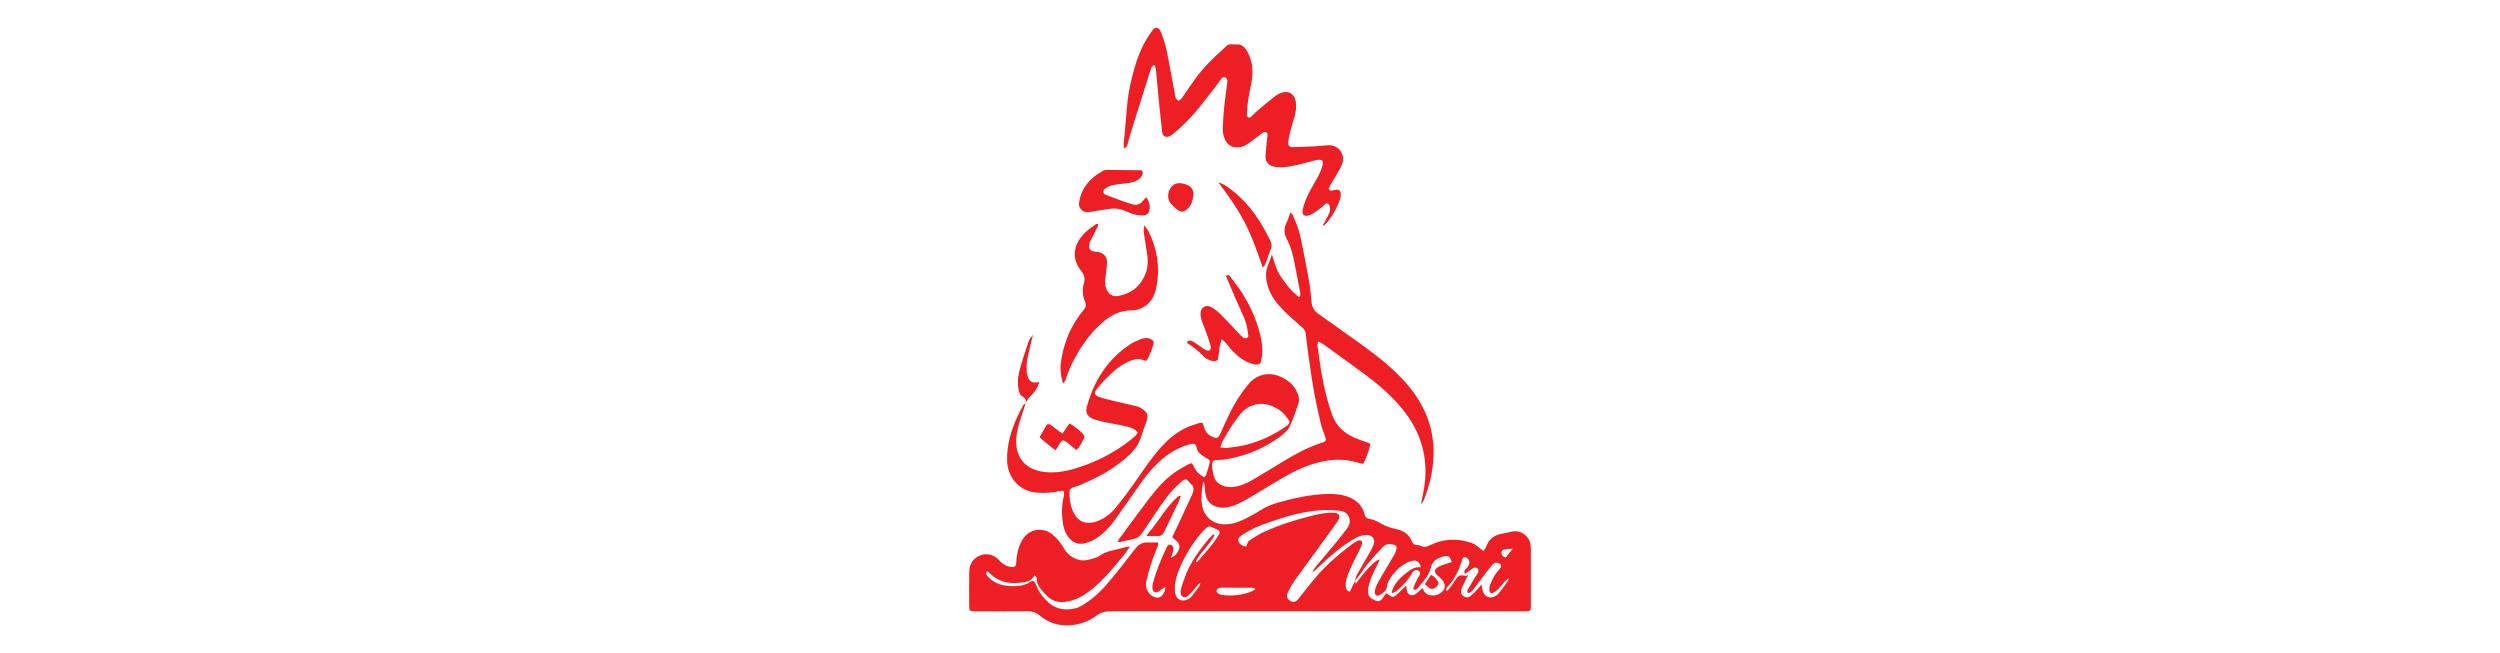 <svg xmlns="http://www.w3.org/2000/svg" xmlns:xlink="http://www.w3.org/1999/xlink" version="1.1"  height="220" viewBox="0 0 841.89 595.276">
<defs>
<clipPath id="clip_0">
<path transform="matrix(1,0,0,-1,0,595.276)" d="M0 595.276H841.89V0H0Z"/>
</clipPath>
</defs>
<g id="layer_1" data-name="Layer">
<g clip-path="url(#clip_0)">
<path transform="matrix(1,0,0,-1,660.373,499.923)" d="M0 0C-3.091-.282-5.49-.399-7.854-.752-9.394-.982-10.21-2.136-10.287-3.69-10.403-6.043-8.727-7.694-6.378-8.061-4.367-5.52-2.536-3.205 0 0M-234.744-37.325-234.99-36.197C-235.846-35.995-236.7-35.62-237.556-35.615-246.806-35.56-256.057-35.551-265.307-35.568-266.216-35.57-267.269-35.591-267.997-36.03-268.832-36.536-269.832-37.469-269.923-38.307-270.014-39.131-269.262-40.388-268.506-40.882-267.396-41.607-265.981-42.049-264.646-42.222-255.941-43.347-247.42-42.454-239.148-39.508-237.615-38.962-236.209-38.063-234.744-37.325M-28.536-32.544C-28.044-35.159-27.828-36.783-27.425-38.359-26.121-43.444-21.229-45.878-16.619-43.65-15.263-42.994-13.887-42.061-12.951-40.905-10.045-37.313-7.311-33.58-4.596-29.84-4.043-29.078-3.869-28.043-3.521-27.134-5.237-27.75-6.277-28.804-7.254-29.913-9.189-32.113-10.988-34.445-13.043-36.525-14.423-37.923-16.017-39.229-17.748-40.126-19.65-41.112-21.215-40.159-21.313-38.062-21.392-36.399-21.282-34.588-20.687-33.065-19.515-30.068-18.149-27.104-16.481-24.358-15.056-22.011-13.021-20.042-11.393-17.806-9.985-15.872-10.464-14.309-12.579-13.317-14.816-12.27-16.875-12.638-18.449-14.493-20.738-17.192-22.909-19.995-25.058-22.811-28.7-27.583-32.213-32.457-35.937-37.165-37.109-38.648-38.396-40.344-40.519-40.463-42.14-38.977-41.2-37.659-40.563-36.537-38.514-32.924-36.341-29.38-34.183-25.828-33.303-24.381-32.1-23.076-31.504-21.529-31.127-20.55-31.19-18.89-31.803-18.181-32.432-17.454-34.098-17.062-35.08-17.339-36.481-17.733-37.696-18.838-38.95-19.697-40.397-20.689-41.801-21.745-43.223-22.772-43.525-22.581-43.828-22.391-44.132-22.199-44.012-21.298-44.13-20.262-43.712-19.53-43.196-18.627-42.185-18.022-41.478-17.21-39.729-15.2-38.926-12.79-40.079-10.365-40.648-9.168-42.149-8.008-43.447-7.669-45.021-7.258-45.715-8.888-46.196-10.239-46.352-10.674-46.453-11.129-46.59-11.57-49.355-20.521-53.455-28.706-60.113-35.469-60.67-36.034-60.689-37.128-60.959-37.976-60.632-38.173-60.304-38.369-59.977-38.565-58.896-37.369-57.724-36.241-56.755-34.96-55.179-32.875-53.661-30.736-52.253-28.534-50.407-25.649-48.418-23.355-44.449-24.634-43.566-24.918-42.451-24.483-40.63-24.297-41.712-26.24-42.503-27.503-43.139-28.838-44.455-31.601-45.909-34.326-46.885-37.21-47.676-39.546-47.03-41.912-44.86-43.371-42.739-44.797-40.313-44.754-38.379-43.127-35.933-41.069-33.745-38.694-31.519-36.388-30.625-35.462-29.924-34.351-28.536-32.544M-288.854-11.633C-288.514-11.925-288.174-12.216-287.834-12.508-283.73-7.778-279.51-3.143-275.561 1.715-272.85 5.05-270.302 8.563-268.08 12.236-266.256 15.252-266.933 16.482-270.215 17.846-271.352 18.317-272.595 18.621-273.611 19.277-276.01 20.827-278.002 20.148-279.866 18.412-280.879 17.468-281.862 16.481-282.777 15.442-291.094 6.006-297.726-4.564-302.809-16.006-305.931-23.031-308.262-30.412-307.874-38.359-307.484-46.331-301.557-49.604-294.801-45.398-293.898-44.837-293.026-44.11-292.376-43.276-289.919-40.12-287.502-36.929-285.211-33.651-284.748-32.988-284.9-31.895-284.769-30.999-287.605-33.55-289.745-36.313-292.001-38.979-293.291-40.502-294.613-42.076-296.197-43.257-299.133-45.447-302.153-44.101-302.52-40.487-302.672-38.99-302.555-37.356-302.106-35.929-300.724-31.537-299.329-27.129-297.566-22.882-292.672-11.091-285.093-.981-277.138 8.855-275.861 10.435-274.214 11.715-272.738 13.134-272.41 12.851-272.082 12.566-271.754 12.283-276.281 3.535-284.222-2.954-288.854-11.633M-266.48 92.202C-264.007 91.983-262.194 91.497-260.479 91.731-254.55 92.542-248.545 93.174-242.77 94.656-229.555 98.051-217.348 103.82-206.189 111.711-202.99 113.973-202.708 115.328-205.055 118.562-206.756 120.904-208.64 123.263-210.902 125.024-223.23 134.627-239.012 135.122-249.805 120.696-255.443 113.16-260.577 105.34-264.844 96.958-265.493 95.684-265.794 94.233-266.48 92.202M-143.601-29.404C-143.43-30.17-143.259-30.936-143.008-32.059-134.419-19.945-125.834-10.981-121.438-9.679-121.673-10.546-121.759-11.277-122.062-11.903-123.47-14.82-125.063-17.653-126.358-20.617-128.641-25.833-131.246-30.959-131.676-36.795-132.117-42.803-131.206-44.422-125.859-47.026-122.808-48.513-121.076-48.217-118.964-45.616-117.721-44.085-116.678-42.392-115.417-40.588-114.442-41.159-113.634-41.54-112.93-42.062-109.602-44.529-109.127-44.632-106.1-42.248-104.417-40.923-102.966-39.301-101.415-37.808-100.143-36.583-98.877-35.352-97.058-33.59-96.831-35.707-96.8-36.903-96.562-38.057-95.764-41.922-92.221-43.595-88.822-41.608-87.522-40.85-86.483-39.642-85.338-38.626-84.367-37.768-83.414-36.891-82.261-35.849-81.445-37.405-81.064-38.656-80.266-39.524-79.272-40.603-78.052-41.847-76.724-42.169-73.214-43.021-69.687-42.84-66.448-40.847-61.294-37.673-60.452-33.26-64.267-28.48-65.308-27.177-66.646-26.087-67.94-25.012-72.137-21.528-71.967-18.799-67.044-16.259-64.613-15.005-61.879-14.333-59.272-13.428-58.047-13.002-56.798-12.648-55.563-12.263-57.213-7.028-58.668-5.958-62.94-7.038-68.601-8.469-73.294-11.209-74.758-17.441-76.613-25.342-82.364-30.685-87.245-36.592-88.04-37.553-89.177-38.251-90.797-36.489-90.069-34.631-89.358-32.473-88.391-30.437-87.398-28.354-86.159-26.386-85.017-24.374-84.166-22.877-83.964-21.472-85.522-20.278-87.084-19.083-89.18-19.159-90.532-20.58-91.16-21.239-91.643-22.058-92.104-22.854-95.79-29.22-100.81-34.398-106.503-38.959-107.341-39.631-108.452-39.962-109.438-40.45-109.723-40.206-110.008-39.962-110.294-39.717-109.846-38.366-109.55-36.939-108.924-35.677-105.824-29.422-100.795-24.939-95.32-20.809-92.005-18.307-88.569-16.571-84.31-16.908-84.126-16.923-83.908-16.499-83.708-16.278-85.332-11.395-88.338-9.876-93.224-11.529-100.872-14.118-106.384-19.429-110.847-25.869-112.488-28.237-114.318-31.024-114.505-33.729-114.818-38.271-117.864-40.09-120.861-42.11-123.518-43.9-125.844-42.53-125.706-39.317-125.635-37.661-125.2-35.927-124.519-34.412-123.32-31.748-121.888-29.18-120.41-26.654-116.208-19.471-111.883-12.36-107.731-5.147-106.83-3.582-106.26-1.753-105.898 .028-105.558 1.707-106.388 3.102-108.164 3.531-111.865 4.426-115.326 4.744-118.39 1.473-125.14-5.733-132.087-12.744-137.527-21.067-139.439-23.993-141.643-26.728-143.712-29.55-143.178-27.648-142.968-25.57-142.049-23.877-139.182-18.593-135.997-13.482-133.03-8.25-130.905-4.503-128.572-.813-126.979 3.161-124.702 8.838-128.062 12.865-134.251 12.469-138.055 12.226-141.408 10.737-144.656 8.889-155.599 2.662-164.993-5.548-174.13-14.089-176.538-16.34-178.905-18.635-181.292-20.909-181.542-20.694-181.793-20.479-182.043-20.266-181.338-19.161-180.741-17.968-179.91-16.968-173.5-9.262-167.002-1.629-160.621 6.102-157.285 10.142-154.035 14.262-150.929 18.48-149.165 20.876-148.139 23.659-148.689 26.747-149.448 31.008-152.541 34.037-157.859 34.544-163.822 35.113-169.905 35.488-175.849 34.965-188.936 33.813-201.735 30.996-214.178 26.669-223.059 23.579-232.097 20.886-240.354 16.249-243.034 14.744-245.667 13.133-248.196 11.39-249.834 10.262-250.575 8.574-249.885 6.521-249.064 4.077-245.88 2.025-242.767 1.924-241.521 6.076-241.375 6.616-237.597 9.016-233.702 11.488-229.691 13.863-225.494 15.758-211.963 21.864-197.837 26.297-183.445 29.861-176.708 31.53-169.912 33.071-162.88 32.653-158.231 32.378-156.917 30.057-159.011 25.906-159.355 25.221-159.803 24.581-160.253 23.955-164.846 17.573-169.426 11.181-174.055 4.825-182.225-6.391-190.518-17.519-198.562-28.823-201.052-32.322-203.082-36.186-204.993-40.045-206.576-43.241-205.601-45.85-202.745-47.588-199.888-49.326-197.574-48.69-195.204-45.682-190.531-39.75-185.89-33.791-181.079-27.973-171.194-16.019-159.573-5.9-147.297 3.496-145.71 4.711-143.984 5.765-142.246 6.759-140.742 7.62-139.129 8.185-137.278 6.572-137.051 4.374-138.032 2.292-139.027 .228-142.44-6.855-146.068-13.844-149.223-21.039-151.067-25.247-152.494-29.702-152.195-34.474-152.047-36.846-151.267-38.606-148.348-39.174-147.837-38.027-147.391-36.929-146.868-35.869-145.801-33.703-144.692-31.559-143.601-29.404M-443.778 132.643C-445.068 128.696-446.294 124.728-447.662 120.809-450.163 113.644-452.255 106.384-452.462 98.743-452.936 81.275-442.506 71.793-426.879 69.856-415.309 68.424-404.129 71.088-393.254 74.761-378.844 79.627-365.423 86.545-353.021 95.369-350.01 97.513-347.153 99.889-344.357 102.311-343.285 103.239-342.583 104.596-341.748 105.709-344.487 109.643-348.417 110.473-352.068 111.35-358.657 112.932-365.383 113.931-372.02 115.327-375.33 116.024-378.639 116.86-381.825 117.985-387.528 120-389.629 123.806-388.028 129.573-381.583 152.784-369.481 172.176-349.186 185.802-346.018 187.929-342.42 189.506-338.858 190.928-335.809 192.145-332.531 192.385-329.436 190.714-328.006 189.941-326.948 188.947-327.184 187.069-327.457 184.896-331.894 173.634-333.637 171.105-334.427 171.286-335.347 171.38-336.176 171.705-341.187 173.672-345.888 172.417-350.462 170.306-358.588 166.555-365.104 160.65-371.27 154.342-373.746 151.809-376.051 149.097-378.304 146.358-382.011 141.851-381.613 139.724-376.173 137.927-370.926 136.193-365.467 135.091-360.081 133.795-354.238 132.39-348.357 131.139-342.525 129.688-341.059 129.324-339.633 128.595-338.332 127.798-332.787 124.401-331.801 121.559-333.95 115.406-335.681 110.454-337.579 105.557-339.196 100.568-341.896 92.234-347.865 86.445-354.3 81.094-366.145 71.247-379.618 64.126-393.755 58.198-396.166 57.188-398.69 56.445-401.17 55.602-403.013 54.976-403.942 53.64-403.961 51.771-404.032 44.73-402.992 37.829-399.556 31.647-395.224 23.85-387.63 21.602-378.809 24.913-371.976 27.478-366.324 31.833-361.787 37.337-355.713 44.704-349.982 52.381-344.499 60.202-336.528 71.572-329.001 83.26-319.51 93.48-313.264 100.206-306.28 106.038-297.951 109.982-294.074 111.818-289.896 113.036-285.807 114.394-284.871 114.705-283.743 114.439-282.449 114.439-281.965 112.89-281.5 111.447-281.065 109.996-279.933 106.212-277.5 103.581-273.951 101.935-269.836 100.024-268.208 100.686-266.372 104.804-263.552 111.134-260.817 117.509-257.749 123.718-253.092 133.143-247.472 141.982-240.678 150.038-232.228 160.06-220.184 161.21-209.733 155.795-202.746 152.174-197.466 146.934-195.299 139.198-194.709 137.094-194.615 134.508-195.274 132.458-197.396 125.86-199.821 119.348-202.426 112.922-204.404 108.04-208.408 104.675-212.528 101.692-227.671 90.732-244.572 83.957-263.049 81.147-264.87 80.871-266.742 80.911-268.591 80.835-273.393 80.636-274.334 79.892-273.941 74.964-273.651 71.327-273.113 67.517-271.699 64.204-268.933 57.724-261.319 55.578-255.355 56.155-248.769 56.791-242.788 59.304-237.169 62.584-228.114 67.869-219.193 73.385-210.23 78.828-199.8 85.164-189.18 91.118-177.641 95.251-176.481 95.666-175.307 96.046-174.125 96.395-170.017 97.606-169.629 98.619-171.178 102.774-172.629 106.667-174.163 110.575-175.09 114.607-177.401 124.669-179.659 134.758-181.437 144.923-183.508 156.772-185.088 168.709-186.795 180.619-187.495 185.503-188.04 190.412-188.52 195.323-188.795 198.14-190.185 200.119-192.253 201.944-197.914 206.938-203.661 211.865-208.977 217.213-214.978 223.252-220.197 229.969-222.919 238.23-225.244 245.286-225.704 252.336-222.623 259.365-221.521 261.88-220.746 264.538-219.453 268.167-217.586 262.485-216.502 257.464-214.307 252.988-212.093 248.477-208.908 244.408-205.904 240.326-202.811 236.122-199.048 232.531-194.849 229.236-193.042 230.752-193.53 232.361-193.791 233.771-195.356 242.263-196.972 250.747-198.645 259.218-200.172 266.954-201.931 274.728-205.681 281.658-208.639 287.125-208.783 291.966-205.968 297.329-204.637 299.865-203.93 302.728-202.61 306.343-201.376 304.86-200.403 304.137-200.04 303.183-197.899 297.573-195.283 292.047-193.979 286.235-190.876 272.401-188.277 258.448-185.759 244.492-184.61 238.13-183.944 231.662-183.41 225.212-183.014 220.435-181.273 216.764-177.25 213.982-168.752 208.105-160.399 202.018-151.979 196.028-135.768 184.495-119.324 173.252-105.101 159.194-94.714 148.93-85.816 137.592-79.773 124.156-73.284 109.728-71.218 94.641-72.529 78.978-73.424 68.296-75.995 58.003-79.583 47.942-80.541 45.257-81.656 42.627-83.532 40.164-83.283 41.763-83.115 43.378-82.773 44.957-81.043 52.954-79.591 60.983-79.514 69.203-79.31 90.769-86.507 109.695-99.901 126.412-109.817 138.787-121.7 149.083-134.35 158.498-146.963 167.887-159.776 177.007-172.529 186.205-173.826 187.141-175.315 187.81-177.386 188.981-177.648 187.07-178.063 185.912-177.918 184.829-175.806 169.081-173.607 153.34-169.581 137.937-168.259 132.883-166.569 127.921-164.959 122.945-161.489 112.229-153.979 105.296-143.898 100.928-140.226 99.336-136.38 98.144-132.621 96.748-131.774 96.434-130.961 96.03-129.72 95.487-131.01 89.106-133.15 83.178-136.314 77.197-138.526 77.737-140.466 78.121-142.353 78.685-153.14 81.903-163.965 81.556-174.831 79.154-189.823 75.842-203.047 68.583-216.034 60.775-226.343 54.579-236.572 48.238-247.059 42.358-250.9 40.205-255.288 38.781-259.603 37.802-262.646 37.111-266.153 37.098-269.162 37.889-276.253 39.754-279.675 45.013-280.327 52.147-280.605 55.184-280.708 58.235-281.664 61.386-281.95 60.463-282.358 59.56-282.502 58.615-283.527 51.891-284.359 45.187-282.938 38.371-281.065 29.383-273.744 22.886-264.52 22.237-257.351 21.732-250.749 23.761-244.469 26.854-239.496 29.305-234.561 31.923-229.937 34.966-224.545 38.516-218.602 40.65-212.542 42.336-198.708 46.186-184.68 49.193-170.258 49.79-162.958 50.093-155.741 49.553-148.889 46.752-141.914 43.902-137.056 39.021-135.175 31.581-134.483 28.844-133.054 27.278-130.189 26.957-126.099 26.498-122.756 24.366-119.219 22.391-115.523 20.326-111.309 18.855-107.143 18.045-100.104 16.676-94.688 13.57-92.015 6.707-91.095 4.348-89.604 3.301-87.168 3.216-86.1 3.179-84.851 3.178-84.01 2.645-80.554 .453-77.736 2.006-74.553 3.516-62.382 9.285-49.818 9.454-37.212 5.107-34.82 4.283-32.792 2.371-30.643 .894-29.42 .054-28.29-.922-26.592-2.247-25.521-.408-24.484 .886-23.955 2.362-21.494 9.234-16.319 12.503-9.456 13.716-7.039 14.143-4.614 14.598-2.254 15.257 6.406 17.672 14.99 12.191 16.222 3.322 16.454 1.648 16.471-.063 16.473-1.759 16.492-18.122 16.487-34.486 16.487-50.85 16.487-51.775 16.528-52.707 16.453-53.627 16.229-56.332 15.751-56.841 13.133-57.07 12.061-57.164 10.974-57.105 9.893-57.105-115.613-57.112-241.12-57.136-366.627-57.062-371.312-57.059-375.267-58.032-379.097-60.865-386.453-66.306-394.924-69.444-404.022-69.864-414.025-70.325-423.359-67.535-431.05-60.885-434.356-58.026-437.756-57.032-441.995-57.077-457.122-57.236-472.251-57.138-487.38-57.134-488.615-57.134-489.854-57.168-491.084-57.092-494.592-56.874-495.24-56.383-495.266-52.99-495.346-42.339-495.429-31.685-495.24-21.036-495.114-13.895-491.715-8.701-484.897-6.029-479.223-3.806-472.487-5.553-467.704-10.837-465.117-13.695-462.273-15.825-458.449-16.525-453.829-17.371-452.503-16.43-452.321-11.726-452.065-5.144-450.544 1.062-447.483 6.906-441.439 18.444-428.073 19.933-419.575 13.014-415.202 9.453-411.885 5.052-409.013 .265-405.862-4.986-401.505-8.556-395.465-10.178-390.52-11.506-385.982-10.101-381.405-8.76-379.646-8.245-377.86-7.502-376.372-6.457-373.025-4.106-369.405-2.649-365.412-1.81-360.893-.859-356.452 .457-351.963 1.558-351.286 1.724-350.533 1.581-348.94 1.581-350.973-1.179-352.5-3.425-354.201-5.531-362.636-15.979-371.046-26.467-381.367-35.172-387.155-40.054-393.277-44.461-400.628-46.801-414.599-51.247-421.482-47.646-429.349-37.629-431.743-34.581-434.147-31.169-433.833-26.758-433.783-26.062-434.819-25.287-435.722-24.037-438.82-30.692-444.804-30.535-449.857-31.092-460.244-32.236-469.765-29.669-477.265-21.737-477.74-21.234-478.494-20.997-479.271-20.547-480.422-22.646-479.571-23.967-478.399-25.296-473.87-30.437-467.884-32.994-461.371-33.747-453.692-34.635-445.929-34.612-439.067-29.956-437.664-29.003-436.34-29.423-435.473-30.765-434.814-31.784-434.413-32.974-433.933-34.103-431.29-40.327-427.269-45.516-422.131-49.873-413.462-57.227-400.393-56.455-392.976-52.115-383.66-46.664-375.773-39.542-368.904-31.378-360.37-21.234-352.124-10.832-344.12-.264-341.238 3.542-338.065 5.683-333.341 5.608-330.006 5.557-326.67 5.599-323.263 5.599-322.692 2.903-324.037 1.033-324.807-.848-328.559-10.009-331.599-19.38-333.704-29.054-333.901-29.958-334.131-30.861-334.238-31.778-334.964-38.01-330.024-44.251-323.761-44.679-322.453-44.768-320.744-43.982-319.778-43.032-317.784-41.072-316.916-38.426-316.374-35.113-320.468-35.931-322.455-41.475-327.29-39.171-328.989-36.36-328.402-33.236-327.584-30.322-324.532-19.456-320.228-9.054-315.359 1.115-314.682 2.53-313.738 3.937-311.874 3.563-310.128 3.213-309.25 1.701-309.283 .129-309.319-1.649-309.836-3.45-310.361-5.176-310.687-6.247-311.417-7.194-311.601-8.463-307.623-6.751-304.964-3.871-303.924 .306-302.628 5.502-307.366 7.32-310.328 10.47-308.859 13.496-307.422 16.36-306.067 19.262-301.306 29.455-296.54 39.646-291.866 49.88-291.241 51.249-290.946 52.842-290.853 54.354-290.793 55.333-291.108 56.578-291.724 57.311-293.495 59.413-295.503 61.314-297.383 63.258-300.125 62.88-301.748 61.231-303.454 59.709-312.644 51.508-319.537 41.474-326.242 31.276-330.056 25.476-334.066 19.804-337.865 13.994-339.859 10.943-342.546 9.273-346.091 8.62-349.877 7.921-353.611 6.947-357.38 6.15-358.079 6.003-358.835 6.13-360.019 6.13-359.396 7.348-359.091 8.214-358.569 8.921-349.316 21.456-340.174 34.077-330.714 46.454-324.239 54.924-317.124 62.899-308.404 69.169-304.542 71.946-300.288 74.187-296.147 76.56-294.996 77.219-293.616 77.48-292.274 77.947-290.704 75.132-289.619 72.353-287.808 70.18-286.106 68.14-283.637 66.741-281.415 64.987-280.436 65.917-279.607 66.333-279.411 66.95-278.246 70.619-277.103 74.304-276.202 78.044-275.639 80.38-276.516 81.073-279.143 82.522-281.516 83.832-283.849 85.398-285.758 87.297-286.979 88.512-287.771 90.465-288.094 92.209-288.662 95.275-290.25 96.11-293.512 95.304-300.32 93.619-306.62 90.826-312.44 86.908-323.369 79.551-331.826 69.802-339.345 59.15-347.263 47.935-355.028 36.609-363.085 25.496-367.441 19.488-372.497 14.06-378.747 9.883-382.241 7.547-385.972 5.789-390.083 4.846-395.986 3.491-400.742 5.499-404.467 9.993-408.468 14.823-409.768 20.754-410.354 26.777-410.966 33.083-410.882 39.406-409.564 45.676-409.104 47.867-408.183 50.149-409.509 52.736-410.497 52.672-411.548 52.752-412.524 52.517-419.34 50.871-426.234 50.582-433.208 51.013-449.706 52.029-460.398 65.02-460.761 80.281-461.097 94.424-457.258 107.392-451.519 119.998-449.861 123.641-447.945 127.173-445.993 130.669-445.542 131.477-444.459 131.931-443.667 132.548Z" fill="#ed1e24"/>
<path transform="matrix(1,0,0,-1,487.409,205.157)" d="M0 0C1.133 2.085 2.264 4.171 3.399 6.255 5.02 9.229 6.881 12.096 6.477 15.758 6.256 17.748 5.767 19.393 2.94 20.044 1.878 19.045 .684 17.664-.756 16.622-4.225 14.113-7.556 11.191-11.406 9.484-17.004 7.004-19.623 9.208-18.213 15.092-17.112 19.686-15.311 24.193-13.229 28.45-10.454 34.12-6.985 39.445-4.056 45.044-2.566 47.892-1.31 50.935-.472 54.032 .763 58.593-.726 60.122-5.319 59.401-7.439 59.068-9.516 58.436-11.601 57.897-19.802 55.778-27.933 53.3-36.464 52.842-38.461 52.735-40.499 52.691-42.472 52.959-49.654 53.933-52.561 57.341-52.285 63.438-52.049 68.667-51.362 73.876-50.855 79.092-50.752 80.161-50.393 81.232-50.45 82.286-50.579 84.624-52.149 85.528-54.257 84.477-55.345 83.934-56.296 83.109-57.285 82.378-60.879 79.72-64.452 77.034-68.054 74.386-70.718 72.426-73.691 71.267-77.004 70.931-82.303 70.395-86.714 72.878-89.097 77.61-90.972 81.333-91.386 85.34-91.242 89.333-91.002 95.951-90.491 102.568-89.821 109.158-89.182 115.444-88.083 121.683-87.417 127.967-87.168 130.307-86.279 133.514-89.03 134.641-91.991 135.854-93.026 132.56-94.451 130.738-100.529 122.965-106.378 115.009-112.601 107.356-119.614 98.729-127.318 90.729-135.926 83.647-136.875 82.866-137.851 82.083-138.917 81.484-142.899 79.247-146.018 80.736-146.549 85.213-147.383 92.255-148.133 99.308-148.823 106.365-149.963 118.03-150.993 129.706-152.163 141.367-152.317 142.909-153.021 144.396-153.539 146.137-156.202 145.116-156.553 143.149-157.075 141.504-163.233 122.105-169.338 102.688-175.402 83.259-176.412 80.024-177.15 76.705-178.036 73.431-178.524 71.625-178.568 71.641-181.355 69.729-181.4 71.857-181.599 73.626-181.447 75.365-180.455 86.729-179.295 98.08-178.368 109.45-177.423 121.042-174.832 132.308-171.625 143.421-168.276 155.027-163.631 166.109-156.447 175.956-155.212 177.648-154.191 179.96-151.581 179.695-148.812 179.415-148.056 176.914-147.211 174.815-144.322 167.636-142.458 160.163-141.073 152.559-138.973 141.036-136.844 129.519-134.689 118.006-134.215 115.474-134.14 115.488-131.935 113.334-129.68 113.848-128.587 115.729-127.369 117.49-123.51 123.068-119.736 128.709-115.736 134.185-108.699 143.821-100.185 152.093-91.365 160.066-90.451 160.893-89.505 161.697-88.689 162.614-87.246 164.238-85.465 164.931-83.337 164.84-82.104 164.788-80.853 164.554-79.642 164.689-73.879 165.33-70.822 161.817-68.502 157.382-63.775 148.345-63.404 138.756-65.373 128.975-67.109 120.351-68.88 111.741-69.126 102.906-69.148 102.136-69.354 101.366-69.322 100.602-69.225 98.246-67.4 97.216-65.562 98.686-63.528 100.312-61.9 102.44-59.905 104.124-54.494 108.689-49.032 113.2-43.477 117.588-41.931 118.81-40.064 119.719-38.218 120.448-31.803 122.981-26.404 120.069-24.936 113.323-23.856 108.367-24.633 103.488-25.948 98.692-27.375 93.493-29.027 88.354-30.386 83.138-31.042 80.617-31.479 77.989-31.601 75.391-31.745 72.3-30.702 71.081-27.529 71.106-20.602 71.164-13.673 71.516-6.751 71.87-2.596 72.082 1.55 72.825 5.696 72.804 14.674 72.757 20.481 64.409 17.495 55.837 16.442 52.814 14.711 50.007 13.114 47.202 11.131 43.719 8.923 40.365 6.901 36.902 6.154 35.622 5.663 34.193 5.152 33.048 6.706 30.782 8.325 31.481 9.989 31.905 14.732 33.113 16.758 31.435 16.206 26.587 16.002 24.788 15.324 23.014 14.676 21.298 11.595 13.14 7.038 5.899 1.072-.446 .715-.297 .357-.149 0 0" fill="#ed1e24"/>
<path transform="matrix(1,0,0,-1,250.537,349.458)" d="M0 0C-1.696 6.502-2.714 11.976-2.043 17.73-.261 33.011 4.731 47.102 13.377 59.846 15.189 62.517 17.216 65.048 19.248 67.56 20.846 69.537 21.39 71.541 20.335 73.974 17.854 79.694 17.332 85.577 19.134 91.604 20.397 95.832 19.201 99.367 16.48 102.753 9.345 111.635 8.908 122.009 15.054 131.367 18.954 137.306 24.455 141.498 30.327 145.269 30.675 145.492 31.196 145.445 31.841 145.56 32.54 143.798 31.433 142.621 30.754 141.309 28.638 137.219 26.544 133.117 24.517 128.983 24.119 128.172 23.964 127.208 23.857 126.295 23.432 122.662 24.905 120.753 28.494 120.234 29.866 120.036 31.277 120.03 32.621 119.72 37.098 118.687 40.058 115.522 40.039 110.931 40.021 106.491 39.456 102.028 38.8 97.625 38.221 93.742 37.96 89.996 39.485 86.256 41.465 81.4 45.325 78.808 50.384 79.767 62.918 82.142 71.548 89.264 75.715 101.481 77.449 106.564 77.545 111.793 76.807 117.038 75.968 122.993 74.946 128.922 74.052 134.87 73.651 137.54 73.155 140.232 74.145 144.087 75.902 141.545 77.313 139.968 78.207 138.137 85.954 122.254 88.48 105.505 85.207 88.171 83.624 79.787 79.687 72.308 71.265 68.596 68.515 67.384 65.321 66.519 62.355 66.585 52.633 66.802 44.67 62.754 37.489 56.9 27.332 48.618 19.556 38.283 12.956 27.04 8.494 19.439 4.737 11.517 2.247 3.023 2.002 2.188 1.162 1.527 0 0" fill="#ed1e24"/>
<path transform="matrix(1,0,0,-1,395.085,309.13)" d="M0 0C-2.599-6.749-1.941-13.107-3.672-18.994-6.853-20.744-9.752-19.715-12.536-18.338-13.901-17.663-15.211-16.729-16.295-15.66-20.801-11.213-25.309-6.793-31.03-3.867-31.236-3.762-31.277-3.332-31.478-2.861-30.411-.786-28.505-1.009-26.837-1.735-25.032-2.521-23.411-3.758-21.764-4.877-19.35-6.519-17.081-8.401-14.551-9.83-13.517-10.414-11.562-10.617-10.763-10.015-9.966-9.414-9.586-7.446-9.903-6.326-11.157-1.889-12.695 2.474-14.246 6.821-15.489 10.307-17.046 13.684-18.184 17.2-18.836 19.218-19.241 21.419-19.216 23.532-19.149 29.093-13.86 32.063-9.096 29.117-6.106 27.268-3.249 25.05-.766 22.564 4.898 16.894 10.277 10.94 15.814 5.143 17.087 3.809 18.41 2.457 19.927 1.438 21.818 .169 24.797 1.176 24.299 3.941 23.536 8.174 23.15 12.575 21.665 16.555 19.14 23.319 15.831 29.788 12.951 36.424 9.895 43.469 6.955 50.564 3.984 57.589 6.019 59.266 6.926 58.257 7.788 57.083 11.529 51.993 15.594 47.104 18.937 41.764 25.088 31.939 30.035 21.489 33.441 10.367 36.218 1.3 37.938-7.895 36.511-17.433 35.701-22.84 34.068-23.911 28.637-22.553 20.004-20.394 13.656-14.872 7.964-8.423 6.336-6.578 4.946-4.524 3.327-2.672 2.583-1.821 1.549-1.223 0 0" fill="#ed1e24"/>
<path transform="matrix(1,0,0,-1,322.872,155.587)" d="M0 0C.928-3.604-.698-5.731-3-7.516-6.699-10.385-11.071-11.112-15.594-11.535-19.724-11.92-23.87-12.413-27.919-13.28-29.952-13.715-31.968-14.84-33.667-16.093-36.793-18.399-36.427-20.752-32.832-22.146-27.369-24.265-21.863-26.278-16.352-28.27-14.04-29.105-11.672-29.79-9.319-30.509-5.108-31.797-1.772-30.532 .854-27.058 1.558-26.128 2.476-25.36 3.745-24.055 6.133-28.242 7.4-32.044 6.348-36.294 5.578-39.404 3.314-40.792-.34-40.766-5.061-40.732-9.485-39.336-13.679-37.381-18.72-35.031-23.91-33.93-29.404-34.677-35.203-35.465-40.982-36.405-46.753-37.373-49.88-37.897-52.825-38.214-55.396-35.675-57.311-33.784-58.074-31.822-57.664-29.06-55.653-15.524-47.58-6.576-36.107-.175-34.958 .466-33.458 .747-32.121 .744-22.09 .716-12.058 .583-2.027 .454-1.441 .447-.859 .2 0 0" fill="#ed1e24"/>
<path transform="matrix(1,0,0,-1,432.559,243.817)" d="M0 0C-4.926 14.331-9.684 28.13-16.437 41.154-23.176 54.15-31.684 65.948-40.427 77.695-34.931 76.009-30.667 72.564-26.416 69.157-11.503 57.202-1.514 41.548 6.802 24.657 8.002 22.22 8.433 19.762 7.412 17.084 5.61 12.36 4.008 7.559 2.206 2.835 1.859 1.927 .976 1.224 0 0" fill="#ed1e24"/>
<path transform="matrix(1,0,0,-1,250.071,395.047)" d="M0 0C2.164 3.176 4.115 6.037 6.324 9.279 11.351 6.373 15.525 3.107 19.103-.888 19.711-1.566 20.155-3.131 19.791-3.82 17.751-7.69 16.214-11.944 12.627-15.056 9.677-12.612 7.047-10.28 4.256-8.159 .521-5.321-.541-5.632-2.843-9.701-3.81-11.41-4.895-13.053-6.239-15.234-11.509-11.541-16.056-7.645-20.876-3.388-18.755 .344-16.86 3.825-14.814 7.216-13.643 9.158-11.901 8.722-10.418 7.656-7.923 5.866-5.567 3.883-3.116 2.027-2.18 1.318-1.146 .739 0 0" fill="#ed1e24"/>
<path transform="matrix(1,0,0,-1,357.172,166.814)" d="M0 0C1.811-.414 3.84-.627 5.672-1.343 11.003-3.425 12.579-6.439 12.009-12.187 11.582-16.497 10.169-20.289 7.028-23.318 3.665-26.561 .825-26.872-2.809-24.003-5.082-22.209-7.286-20.148-8.955-17.804-12.829-12.366-10.288-3.447-4.249-.74-3.038-.198-1.56-.253 0 0" fill="#ed1e24"/>
<path transform="matrix(1,0,0,-1,216.707,367.375)" d="M0 0C.332 2.659-.261 4.624-2.974 6.027-5.201 7.18-6.159 9.601-6.654 12.146-7.738 17.71-7.402 23.336-6.041 28.649-3.68 37.863-.619 46.905 2.386 55.94 3.164 58.28 4.82 60.329 6.469 62.236 4.704 54.82 2.747 47.443 1.259 39.973 .576 36.541 .62 32.921 .704 29.396 .754 27.289 1.232 25.083 2.028 23.129 3.478 19.568 6.306 18.309 10.191 19.015 10.761 19.118 11.337 19.185 12.351 19.332 10.838 14.515 8.586 10.604 5.169 7.465 2.867 5.35 1.096 2.948-.112 .095Z" fill="#ed1e24"/>
<path transform="matrix(1,0,0,-1,357.771,452.287)" d="M0 0C-.437-1.282-.748-2.625-1.33-3.839-5.851-13.276-10.535-22.639-14.918-32.14-16.29-35.112-18.168-36.354-21.332-36.216-24.327-36.085-27.332-36.188-31.088-36.188-29.972-34.483-29.436-33.417-28.677-32.543-19.707-22.211-13.223-9.887-3.025-.549-2.4 .024-1.46 .254-.667 .644-.444 .429-.222 .215 0 0" fill="#ed1e24"/>
<path transform="matrix(1,0,0,-1,580.279,532.375)" d="M0 0C2.046 3.143 3.767 5.785 5.536 8.504 8.753 7.353 10.243 4.969 11.792 2.738 13.128 .816 11.963-.765 10.655-2.18 8.902-4.077 6.434-4.767 4.419-3.614 3-2.804 1.843-1.537 0 0" fill="#ed1e24"/>
</g>
</g>
</svg>
